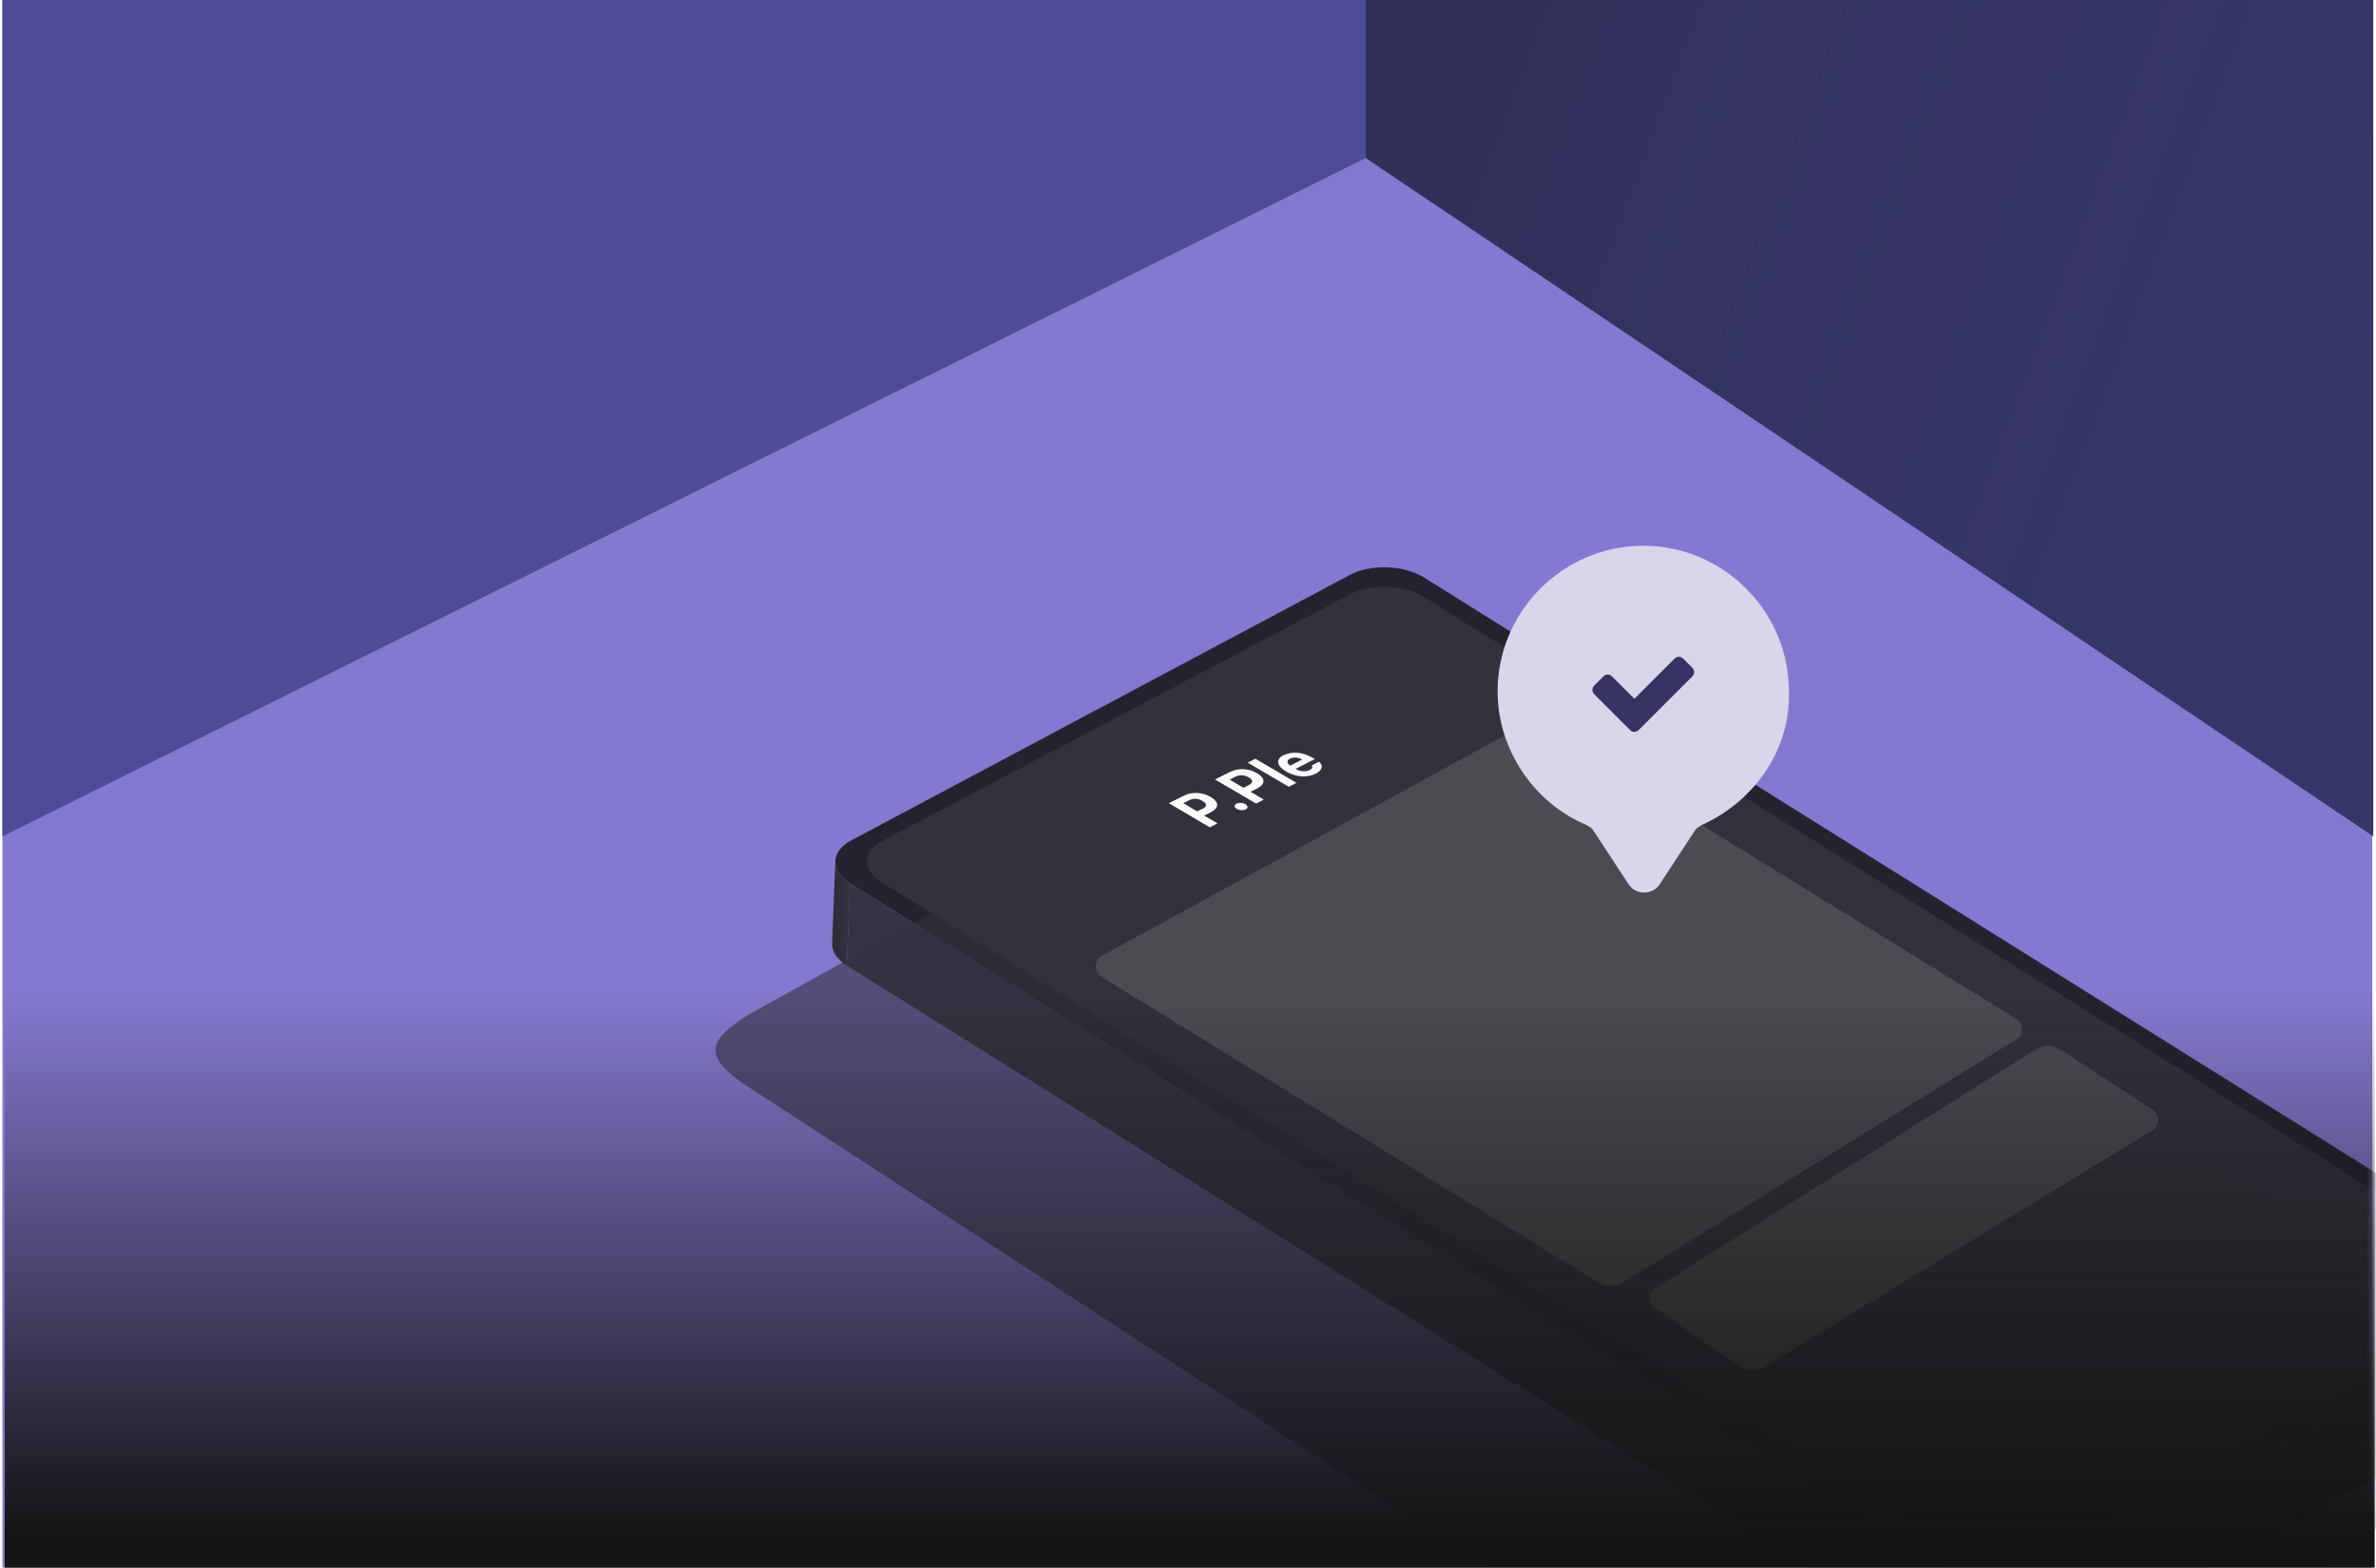<svg width="391" height="258" viewBox="0 0 391 258" fill="none" xmlns="http://www.w3.org/2000/svg">
<rect x="0.396" width="390" height="258" fill="#8479D0"/>
<mask id="mask0_291_9912" style="mask-type:alpha" maskUnits="userSpaceOnUse" x="0" y="0" width="391" height="258">
<rect x="0.396" width="390" height="258" fill="#9B90DB"/>
</mask>
<g mask="url(#mask0_291_9912)">
<path fill-rule="evenodd" clip-rule="evenodd" d="M139.89 145.368C139.89 145.369 139.891 145.369 139.891 145.369L139.36 158.9C139.359 158.899 139.357 158.899 139.356 158.898L139.356 158.899C138.363 158.277 137.676 157.558 137.294 156.806C137.275 156.769 137.256 156.731 137.239 156.694C137.017 156.218 136.915 155.731 136.934 155.248L137.466 141.717C137.465 141.726 137.465 141.736 137.465 141.746L137.466 141.717C137.457 141.95 137.476 142.183 137.522 142.416C137.735 143.472 138.522 144.513 139.891 145.368L139.89 145.368Z" fill="url(#paint0_linear_291_9912)"/>
<path d="M416.672 216.324L416.143 229.856L334.099 273.544L334.631 260.012L416.672 216.324Z" fill="#23232F"/>
<path d="M322.399 259.573L321.868 273.104L139.359 158.908L139.887 145.377L322.399 259.573Z" fill="#343445"/>
<path d="M416.888 209.256C420.203 211.331 420.108 214.499 416.674 216.329L334.634 260.017C331.196 261.847 325.718 261.648 322.403 259.573L139.888 145.374C136.569 143.298 136.667 140.13 140.105 138.3L222.149 94.616C225.586 92.786 231.058 92.985 234.376 95.06L416.885 209.253L416.888 209.256Z" fill="#23232F"/>
<path d="M410.961 208.62C414.195 210.605 414.105 213.632 410.758 215.378L334.893 256.431C331.542 258.177 326.2 257.983 322.966 255.997L145.083 145.15C141.845 143.165 141.939 140.138 145.289 138.392L222.282 97.781C225.632 96.035 230.968 96.229 234.206 98.214L410.958 208.617L410.961 208.62Z" fill="#33313D"/>
<path d="M410.961 208.62C414.195 210.605 414.105 213.632 410.758 215.378L334.893 256.431C331.542 258.177 326.2 257.983 322.966 255.997L145.083 145.15C141.845 143.165 141.939 140.138 145.289 138.392L222.282 97.781C225.632 96.035 230.968 96.229 234.206 98.214L410.958 208.617L410.961 208.62Z" fill="#33313D"/>
<g filter="url(#filter0_f_291_9912)">
<path d="M407.402 214.406C410.89 216.582 424.485 227.076 415.799 231.198L330.91 301.134C320.467 306.208 318.453 305.776 302.911 295.796L122.213 178.283C115.69 173.672 116.529 171.153 123.246 166.953L208.848 119.423C212.463 117.504 218.791 115.568 222.281 117.744L407.399 214.402L407.402 214.406Z" fill="#33313D" fill-opacity="0.6"/>
</g>
<path d="M250.108 119.678L181.346 157.3C179.999 158.037 179.95 159.954 181.257 160.758L262.947 211.032C264.235 211.825 265.86 211.824 267.146 211.029L331.787 171.083C333.053 170.301 333.052 168.46 331.786 167.68L254.128 119.782C252.904 119.027 251.369 118.987 250.108 119.678Z" fill="#4C4B51"/>
<path d="M334.9 172.78L272.432 211.973C271.212 212.739 271.177 214.504 272.365 215.318L286.157 224.758C287.456 225.646 289.155 225.691 290.499 224.872L354.208 186.032C355.463 185.267 355.491 183.454 354.261 182.65L339.213 172.82C337.906 171.966 336.222 171.951 334.9 172.78Z" fill="#4C4B51"/>
<path d="M198.031 133.042C197.998 133.042 197.965 133.075 197.932 133.075L197.012 133.535L194.745 132.188L195.632 131.728C196.388 131.333 197.209 131.399 197.899 131.826C198.589 132.221 198.688 132.681 198.031 133.042ZM192.346 132.188L199.082 136.164L200.364 135.507L198.162 134.225L199.28 133.666C199.345 133.634 199.378 133.601 199.444 133.568C200.692 132.845 200.528 131.925 199.247 131.169C197.932 130.381 196.158 130.249 194.778 130.972L192.346 132.188Z" fill="#FAFAFA"/>
<path d="M203.419 132.322C203.058 132.519 203.091 132.88 203.518 133.11C203.945 133.373 204.602 133.406 205.03 133.209C205.03 133.209 205.062 133.209 205.062 133.176C205.391 132.979 205.358 132.617 204.964 132.354C204.537 132.092 203.847 132.059 203.485 132.256C203.452 132.289 203.452 132.322 203.419 132.322Z" fill="#FAFAFA"/>
<path d="M205.621 129.13C205.588 129.163 205.556 129.163 205.523 129.196L204.635 129.656L202.368 128.309L203.255 127.848C204.011 127.454 204.833 127.553 205.523 127.947C206.147 128.309 206.278 128.769 205.621 129.13ZM199.937 128.276L206.706 132.252L207.987 131.594L205.786 130.313L206.903 129.754C206.968 129.721 207.001 129.689 207.067 129.656C208.316 128.933 208.151 128.013 206.87 127.257C205.523 126.468 203.781 126.337 202.401 127.06L199.937 128.276Z" fill="#FAFAFA"/>
<path d="M205.325 125.52L212.094 129.496L213.343 128.839L206.574 124.863L205.325 125.52Z" fill="#FAFAFA"/>
<path d="M214.296 124.992L212.324 126.011C211.798 125.683 211.7 125.19 212.225 124.894C212.258 124.894 212.258 124.861 212.291 124.861C212.85 124.565 213.671 124.631 214.296 124.992ZM211.108 124.335C209.892 125.025 210.122 126.077 211.634 126.964C213.244 127.917 215.117 128.048 216.53 127.325C216.596 127.293 216.629 127.26 216.661 127.26C217.647 126.668 217.779 125.978 217.056 125.354L215.873 125.978C216.037 126.208 215.971 126.471 215.577 126.701C215.544 126.701 215.544 126.734 215.511 126.734C214.854 127.063 213.967 126.997 213.211 126.537L216.366 124.927L215.971 124.697C214.263 123.678 212.455 123.678 211.24 124.302C211.174 124.27 211.141 124.302 211.108 124.335Z" fill="#FAFAFA"/>
</g>
<path d="M0.396 0H224.753V26.007L0.396 137.654V0Z" fill="#4D4C96"/>
<path d="M390.549 0H224.754V26.007L390.549 137.654V0Z" fill="#363568"/>
<path d="M390.549 0H224.754V26.007L390.549 137.654V0Z" fill="url(#paint1_linear_291_9912)" fill-opacity="0.2"/>
<path fill-rule="evenodd" clip-rule="evenodd" d="M280.304 135.664C279.704 135.964 279.105 136.263 278.805 136.863L273.113 145.552C271.914 147.349 269.218 147.349 268.019 145.552L262.326 136.863C262.027 136.263 261.427 135.964 260.828 135.664C252.439 132.069 246.446 123.38 246.446 113.792C246.446 100.608 257.233 89.822 270.416 89.822C283.599 89.822 294.386 100.608 294.386 113.792C294.685 123.38 288.693 131.769 280.304 135.664Z" fill="#DBD5EC"/>
<path fill-rule="evenodd" clip-rule="evenodd" d="M268.957 115.003L275.572 108.388C275.962 107.998 276.595 107.998 276.986 108.388L278.5 109.903C278.891 110.293 278.891 110.927 278.5 111.317L271.885 117.932L271.885 117.932L269.664 120.154C269.273 120.544 268.64 120.544 268.25 120.154L262.342 114.246C261.951 113.855 261.951 113.222 262.342 112.832L263.856 111.317C264.247 110.927 264.88 110.927 265.27 111.317L268.957 115.003Z" fill="#343362"/>
<rect x="0.776" width="390" height="258" fill="url(#paint2_linear_291_9912)"/>
<defs>
<filter id="filter0_f_291_9912" x="116.74" y="115.783" width="302.911" height="189.538" filterUnits="userSpaceOnUse" color-interpolation-filters="sRGB">
<feFlood flood-opacity="0" result="BackgroundImageFix"/>
<feBlend mode="normal" in="SourceGraphic" in2="BackgroundImageFix" result="shape"/>
<feGaussianBlur stdDeviation="0.5" result="effect1_foregroundBlur_291_9912"/>
</filter>
<linearGradient id="paint0_linear_291_9912" x1="140.212" y1="151.925" x2="136.828" y2="151.925" gradientUnits="userSpaceOnUse">
<stop stop-color="#343445"/>
<stop offset="1" stop-color="#2C2C35"/>
</linearGradient>
<linearGradient id="paint1_linear_291_9912" x1="231.052" y1="13.953" x2="387.244" y2="72.579" gradientUnits="userSpaceOnUse">
<stop stop-color="#1A1A1A"/>
<stop offset="1" stop-color="#363567" stop-opacity="0"/>
</linearGradient>
<linearGradient id="paint2_linear_291_9912" x1="195.776" y1="163.121" x2="195.776" y2="252.424" gradientUnits="userSpaceOnUse">
<stop stop-color="#141414" stop-opacity="0"/>
<stop offset="1" stop-color="#141414"/>
</linearGradient>
</defs>
</svg>

